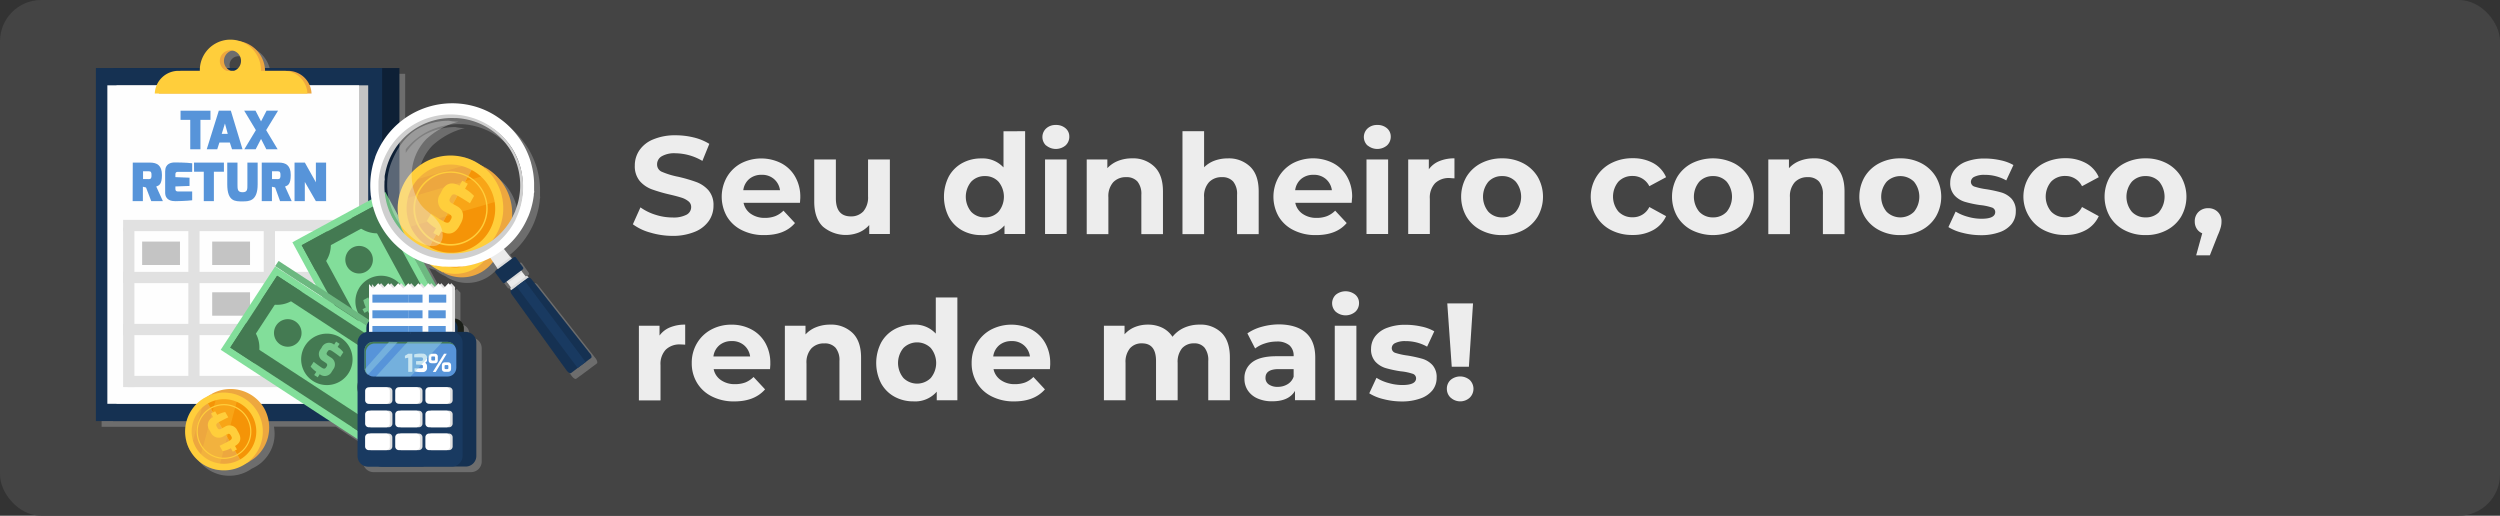 <svg xmlns="http://www.w3.org/2000/svg" viewBox="0 0 605.93 125"><rect x="0" y="0" width="605.93" height="125" fill="#333333" stroke="none"/><defs><style>.cls-1{isolation:isolate;}.cls-2{fill:#444;}.cls-3{fill:#ededed;}.cls-4{fill:gray;opacity:0.7;mix-blend-mode:multiply;}.cls-5{fill:#0e2036;}.cls-6{fill:#153152;}.cls-7{fill:#c4c4c4;}.cls-8{fill:#fefefe;}.cls-9{fill:#eda73f;}.cls-10{fill:#ffce3b;}.cls-11{fill:#5794d9;}.cls-12{fill:#e1e1e1;}.cls-13{fill:#6cb880;}.cls-14{fill:#82de9a;}.cls-15{fill:#447a52;}.cls-16{fill:#75c78a;}.cls-17{fill:#f59407;}.cls-18{opacity:0.3;}.cls-18,.cls-22{mix-blend-mode:screen;}.cls-19{fill:#1b1f19;}.cls-20{fill:#193a61;}.cls-21{fill:#fff;}.cls-22{opacity:0.5;}.cls-23{fill:#91cce1;}.cls-24{fill:#ebebeb;}.cls-25{fill:#dbdbdb;}.cls-26{fill:#cfcfcf;}.cls-27{fill:#f1f1f1;opacity:0.34;}</style></defs><title>saqueanuncio</title><g class="cls-1"><g id="Sacar"><g id="Anuncio"><g id="Deposito"><rect id="Deposito-2" data-name="Deposito" class="cls-2" width="605.93" height="125" rx="10"/></g><path class="cls-3" d="M686.18,768.82a12.61,12.61,0,0,1-4.18-2l1.84-4.1a12.61,12.61,0,0,0,3.6,1.78,13.4,13.4,0,0,0,4.16.67,6.77,6.77,0,0,0,3.43-.68,2.08,2.08,0,0,0,1.1-1.84,1.73,1.73,0,0,0-.65-1.39,5,5,0,0,0-1.68-.89c-.68-.22-1.61-.47-2.77-.74a38.41,38.41,0,0,1-4.4-1.27,7.23,7.23,0,0,1-2.94-2,5.57,5.57,0,0,1-1.22-3.76,6.5,6.5,0,0,1,1.11-3.71,7.4,7.4,0,0,1,3.34-2.64,13.59,13.59,0,0,1,5.45-1,18.46,18.46,0,0,1,4.4.53,13,13,0,0,1,3.76,1.55l-1.68,4.13a13.11,13.11,0,0,0-6.51-1.85,6.1,6.1,0,0,0-3.37.74,2.25,2.25,0,0,0-1.1,2,1.9,1.9,0,0,0,1.26,1.79,19.1,19.1,0,0,0,3.85,1.16,38.18,38.18,0,0,1,4.4,1.28,7.34,7.34,0,0,1,2.94,2,5.44,5.44,0,0,1,1.22,3.73,6.43,6.43,0,0,1-1.12,3.68,7.57,7.57,0,0,1-3.38,2.64,13.9,13.9,0,0,1-5.47,1A19,19,0,0,1,686.18,768.82Z" transform="translate(-528.61 -712.46)"/><path class="cls-3" d="M722.5,761.62H708.83a4.25,4.25,0,0,0,1.74,2.65,5.79,5.79,0,0,0,3.43,1,6.93,6.93,0,0,0,2.5-.42,5.9,5.9,0,0,0,2-1.33l2.79,3c-1.7,2-4.19,2.92-7.45,2.92a11.74,11.74,0,0,1-5.41-1.19,8.64,8.64,0,0,1-3.63-3.31,9.7,9.7,0,0,1,0-9.58,8.84,8.84,0,0,1,3.45-3.33,10.74,10.74,0,0,1,9.73,0,8.31,8.31,0,0,1,3.37,3.28,9.72,9.72,0,0,1,1.23,5C722.6,760.28,722.56,760.75,722.5,761.62Zm-12.26-5.81a4.27,4.27,0,0,0-1.48,2.75h8.9a4.3,4.3,0,0,0-1.48-2.73,4.37,4.37,0,0,0-2.95-1A4.51,4.51,0,0,0,710.24,755.81Z" transform="translate(-528.61 -712.46)"/><path class="cls-3" d="M744.29,751.11v18.07h-5V767a6.89,6.89,0,0,1-2.48,1.79,8.6,8.6,0,0,1-8.77-1.42q-2.09-2.05-2.08-6.08V751.11h5.24v9.43c0,2.92,1.22,4.37,3.66,4.37a4,4,0,0,0,3-1.22,5.2,5.2,0,0,0,1.14-3.65v-8.93Z" transform="translate(-528.61 -712.46)"/><path class="cls-3" d="M777.07,744.26v24.92h-5v-2.09a6.9,6.9,0,0,1-5.64,2.35,9.42,9.42,0,0,1-4.62-1.14,8.2,8.2,0,0,1-3.24-3.26,10.85,10.85,0,0,1,0-9.8A8.26,8.26,0,0,1,761.8,752a9.42,9.42,0,0,1,4.62-1.14,6.89,6.89,0,0,1,5.41,2.18v-8.76Zm-6.45,19.53a5.73,5.73,0,0,0,0-7.29,4.36,4.36,0,0,0-3.29-1.36A4.42,4.42,0,0,0,764,756.5a5.73,5.73,0,0,0,0,7.29,4.45,4.45,0,0,0,3.33,1.36A4.4,4.4,0,0,0,770.62,763.79Z" transform="translate(-528.61 -712.46)"/><path class="cls-3" d="M782.17,747.75a2.83,2.83,0,0,1,0-4.16,3.32,3.32,0,0,1,2.35-.84,3.43,3.43,0,0,1,2.35.8,2.58,2.58,0,0,1,.91,2,2.83,2.83,0,0,1-.91,2.16,3.67,3.67,0,0,1-4.7,0Zm-.27,3.36h5.24v18.07H781.9Z" transform="translate(-528.61 -712.46)"/><path class="cls-3" d="M808.41,752.86q2.07,2,2.07,6v10.35h-5.24v-9.54a4.72,4.72,0,0,0-.94-3.21,3.47,3.47,0,0,0-2.72-1.06,4.18,4.18,0,0,0-3.16,1.23,5.09,5.09,0,0,0-1.17,3.64v8.94H792V751.11h5v2.11a7.09,7.09,0,0,1,2.59-1.76,9.09,9.09,0,0,1,3.39-.62A7.39,7.39,0,0,1,808.41,752.86Z" transform="translate(-528.61 -712.46)"/><path class="cls-3" d="M831.62,752.86c1.38,1.34,2.06,3.33,2.06,6v10.35h-5.24v-9.54a4.72,4.72,0,0,0-.94-3.21,3.45,3.45,0,0,0-2.72-1.06,4.14,4.14,0,0,0-3.15,1.23,5,5,0,0,0-1.18,3.64v8.94h-5.24V744.26h5.24V753a7.14,7.14,0,0,1,2.52-1.6,9.34,9.34,0,0,1,3.22-.55A7.43,7.43,0,0,1,831.62,752.86Z" transform="translate(-528.61 -712.46)"/><path class="cls-3" d="M856.22,761.62H842.55a4.25,4.25,0,0,0,1.74,2.65,5.79,5.79,0,0,0,3.43,1,6.93,6.93,0,0,0,2.5-.42,5.9,5.9,0,0,0,2-1.33l2.79,3c-1.7,2-4.19,2.92-7.45,2.92a11.74,11.74,0,0,1-5.41-1.19,8.64,8.64,0,0,1-3.63-3.31,9.7,9.7,0,0,1,0-9.58A8.91,8.91,0,0,1,842,752a10.74,10.74,0,0,1,9.73,0,8.31,8.31,0,0,1,3.37,3.28,9.72,9.72,0,0,1,1.23,5C856.32,760.28,856.28,760.75,856.22,761.62ZM844,755.81a4.27,4.27,0,0,0-1.48,2.75h8.9a4.3,4.3,0,0,0-1.48-2.73,4.37,4.37,0,0,0-2.95-1A4.53,4.53,0,0,0,844,755.81Z" transform="translate(-528.61 -712.46)"/><path class="cls-3" d="M860.08,747.75a2.83,2.83,0,0,1,0-4.16,3.32,3.32,0,0,1,2.35-.84,3.43,3.43,0,0,1,2.35.8,2.61,2.61,0,0,1,.91,2,2.86,2.86,0,0,1-.91,2.16,3.67,3.67,0,0,1-4.7,0Zm-.27,3.36h5.24v18.07h-5.24Z" transform="translate(-528.61 -712.46)"/><path class="cls-3" d="M877.46,751.51a9.35,9.35,0,0,1,3.67-.67v4.84c-.58,0-1-.07-1.17-.07a4.81,4.81,0,0,0-3.53,1.26,5.1,5.1,0,0,0-1.27,3.78v8.53h-5.24V751.11h5v2.38A5.86,5.86,0,0,1,877.46,751.51Z" transform="translate(-528.61 -712.46)"/><path class="cls-3" d="M887.56,768.25a8.76,8.76,0,0,1-3.54-3.31,9.71,9.71,0,0,1,0-9.6,8.9,8.9,0,0,1,3.54-3.31,10.93,10.93,0,0,1,5.13-1.19,10.78,10.78,0,0,1,5.1,1.19,8.94,8.94,0,0,1,3.53,3.31,9.71,9.71,0,0,1,0,9.6,8.8,8.8,0,0,1-3.53,3.31,10.66,10.66,0,0,1-5.1,1.19A10.81,10.81,0,0,1,887.56,768.25Zm8.43-4.46a5.76,5.76,0,0,0,0-7.29,4.34,4.34,0,0,0-3.3-1.36,4.4,4.4,0,0,0-3.33,1.36,5.73,5.73,0,0,0,0,7.29,4.44,4.44,0,0,0,3.33,1.36A4.37,4.37,0,0,0,896,763.79Z" transform="translate(-528.61 -712.46)"/><path class="cls-3" d="M919.13,768.25a8.84,8.84,0,0,1-3.59-3.31A9.11,9.11,0,0,1,919.13,752a11.18,11.18,0,0,1,5.19-1.19,10.15,10.15,0,0,1,5,1.19,7.08,7.08,0,0,1,3.1,3.41l-4.06,2.18a4.45,4.45,0,0,0-4.06-2.48,4.64,4.64,0,0,0-3.4,1.34,5.67,5.67,0,0,0,0,7.32,4.6,4.6,0,0,0,3.4,1.35,4.39,4.39,0,0,0,4.06-2.49l4.06,2.22a7.25,7.25,0,0,1-3.1,3.36,10,10,0,0,1-5,1.2A11.06,11.06,0,0,1,919.13,768.25Z" transform="translate(-528.61 -712.46)"/><path class="cls-3" d="M938.68,768.25a8.79,8.79,0,0,1-3.55-3.31,9.71,9.71,0,0,1,0-9.6,8.93,8.93,0,0,1,3.55-3.31,11.57,11.57,0,0,1,10.22,0,8.94,8.94,0,0,1,3.53,3.31,9.71,9.71,0,0,1,0,9.6,8.8,8.8,0,0,1-3.53,3.31,11.57,11.57,0,0,1-10.22,0Zm8.43-4.46a5.79,5.79,0,0,0,0-7.29,4.37,4.37,0,0,0-3.31-1.36,4.42,4.42,0,0,0-3.33,1.36,5.73,5.73,0,0,0,0,7.29,4.45,4.45,0,0,0,3.33,1.36A4.41,4.41,0,0,0,947.11,763.79Z" transform="translate(-528.61 -712.46)"/><path class="cls-3" d="M973.6,752.86q2.07,2,2.07,6v10.35h-5.24v-9.54a4.77,4.77,0,0,0-.94-3.21,3.48,3.48,0,0,0-2.72-1.06,4.16,4.16,0,0,0-3.16,1.23,5.09,5.09,0,0,0-1.17,3.64v8.94H957.2V751.11h5v2.11a7,7,0,0,1,2.59-1.76,9.09,9.09,0,0,1,3.39-.62A7.41,7.41,0,0,1,973.6,752.86Z" transform="translate(-528.61 -712.46)"/><path class="cls-3" d="M984.08,768.25a8.76,8.76,0,0,1-3.54-3.31,9.64,9.64,0,0,1,0-9.6,8.9,8.9,0,0,1,3.54-3.31,10.89,10.89,0,0,1,5.12-1.19,10.78,10.78,0,0,1,5.1,1.19,8.94,8.94,0,0,1,3.53,3.31,9.64,9.64,0,0,1,0,9.6,8.8,8.8,0,0,1-3.53,3.31,10.66,10.66,0,0,1-5.1,1.19A10.77,10.77,0,0,1,984.08,768.25Zm8.43-4.46a5.79,5.79,0,0,0,0-7.29,4.72,4.72,0,0,0-6.63,0,5.69,5.69,0,0,0,0,7.29,4.72,4.72,0,0,0,6.63,0Z" transform="translate(-528.61 -712.46)"/><path class="cls-3" d="M1004.28,768.89a11.45,11.45,0,0,1-3.43-1.39l1.75-3.76a10.93,10.93,0,0,0,2.92,1.25,12,12,0,0,0,3.36.49c2.21,0,3.32-.55,3.32-1.64a1.16,1.16,0,0,0-.9-1.11,12.79,12.79,0,0,0-2.79-.57,26.17,26.17,0,0,1-3.66-.78,5.63,5.63,0,0,1-2.5-1.54,4.38,4.38,0,0,1-1.06-3.16,5,5,0,0,1,1-3,6.36,6.36,0,0,1,2.89-2.06,12.37,12.37,0,0,1,4.48-.74,17.51,17.51,0,0,1,3.81.42,10.69,10.69,0,0,1,3.14,1.16l-1.74,3.73a10.41,10.41,0,0,0-5.21-1.35,5.34,5.34,0,0,0-2.52.47,1.39,1.39,0,0,0-.84,1.21,1.21,1.21,0,0,0,.91,1.18,16.37,16.37,0,0,0,2.89.63,31.84,31.84,0,0,1,3.62.79,5.59,5.59,0,0,1,2.46,1.53,4.36,4.36,0,0,1,1,3.09,4.78,4.78,0,0,1-1,3,6.42,6.42,0,0,1-2.94,2,13.11,13.11,0,0,1-4.58.72A17.51,17.51,0,0,1,1004.28,768.89Z" transform="translate(-528.61 -712.46)"/><path class="cls-3" d="M1024,768.25a8.84,8.84,0,0,1-3.59-3.31A9.11,9.11,0,0,1,1024,752a11.21,11.21,0,0,1,5.19-1.19,10.12,10.12,0,0,1,5,1.19,7.08,7.08,0,0,1,3.1,3.41l-4.06,2.18a4.44,4.44,0,0,0-4.06-2.48,4.6,4.6,0,0,0-3.39,1.34,5.64,5.64,0,0,0,0,7.32,4.57,4.57,0,0,0,3.39,1.35,4.39,4.39,0,0,0,4.06-2.49l4.06,2.22a7.25,7.25,0,0,1-3.1,3.36,10,10,0,0,1-5,1.2A11.08,11.08,0,0,1,1024,768.25Z" transform="translate(-528.61 -712.46)"/><path class="cls-3" d="M1043.52,768.25a8.79,8.79,0,0,1-3.55-3.31,9.71,9.71,0,0,1,0-9.6,8.93,8.93,0,0,1,3.55-3.31,10.89,10.89,0,0,1,5.12-1.19,10.78,10.78,0,0,1,5.1,1.19,8.94,8.94,0,0,1,3.53,3.31,9.71,9.71,0,0,1,0,9.6,8.8,8.8,0,0,1-3.53,3.31,10.66,10.66,0,0,1-5.1,1.19A10.77,10.77,0,0,1,1043.52,768.25Zm8.43-4.46a5.79,5.79,0,0,0,0-7.29,4.37,4.37,0,0,0-3.31-1.36,4.42,4.42,0,0,0-3.33,1.36,5.73,5.73,0,0,0,0,7.29,4.45,4.45,0,0,0,3.33,1.36A4.41,4.41,0,0,0,1052,763.79Z" transform="translate(-528.61 -712.46)"/><path class="cls-3" d="M1066.13,763.82a3.1,3.1,0,0,1,.91,2.33,5.21,5.21,0,0,1-.17,1.35,13.39,13.39,0,0,1-.74,2l-1.91,4.84h-3.32l1.47-5.34a2.77,2.77,0,0,1-1.32-1.09,3.16,3.16,0,0,1-.49-1.77,3.1,3.1,0,0,1,.92-2.33,3.26,3.26,0,0,1,2.34-.89A3.16,3.16,0,0,1,1066.13,763.82Z" transform="translate(-528.61 -712.46)"/><path class="cls-3" d="M691,791.81a9.4,9.4,0,0,1,3.68-.67V796q-.87-.06-1.17-.06a4.81,4.81,0,0,0-3.53,1.26,5.07,5.07,0,0,0-1.28,3.77v8.53h-5.24V791.41h5v2.38A5.83,5.83,0,0,1,691,791.81Z" transform="translate(-528.61 -712.46)"/><path class="cls-3" d="M715.24,801.92H701.58a4.21,4.21,0,0,0,1.74,2.65,5.79,5.79,0,0,0,3.43,1,7.16,7.16,0,0,0,2.5-.41,6.14,6.14,0,0,0,2-1.33l2.79,3q-2.55,2.92-7.46,2.92a11.7,11.7,0,0,1-5.4-1.19,8.7,8.7,0,0,1-3.63-3.31,9.12,9.12,0,0,1-1.28-4.8,9.26,9.26,0,0,1,1.26-4.79,8.84,8.84,0,0,1,3.46-3.32,10.23,10.23,0,0,1,4.92-1.19,10.07,10.07,0,0,1,4.8,1.14,8.31,8.31,0,0,1,3.38,3.27,9.78,9.78,0,0,1,1.22,5C715.34,800.57,715.31,801,715.24,801.92ZM703,796.11a4.27,4.27,0,0,0-1.48,2.75h8.9a4.3,4.3,0,0,0-1.48-2.73,4.39,4.39,0,0,0-3-1A4.5,4.5,0,0,0,703,796.11Z" transform="translate(-528.61 -712.46)"/><path class="cls-3" d="M735.24,793.15q2.07,2,2.07,6v10.34h-5.24v-9.53a4.73,4.73,0,0,0-.94-3.21,3.45,3.45,0,0,0-2.72-1.06,4.16,4.16,0,0,0-3.16,1.23,5.07,5.07,0,0,0-1.17,3.64v8.93h-5.24V791.41h5v2.11a6.89,6.89,0,0,1,2.59-1.76,9.09,9.09,0,0,1,3.39-.62A7.44,7.44,0,0,1,735.24,793.15Z" transform="translate(-528.61 -712.46)"/><path class="cls-3" d="M760.65,784.56v24.91h-5v-2.08a6.9,6.9,0,0,1-5.64,2.35,9.42,9.42,0,0,1-4.62-1.14,8.2,8.2,0,0,1-3.24-3.26,10.85,10.85,0,0,1,0-9.8,8.2,8.2,0,0,1,3.24-3.26,9.42,9.42,0,0,1,4.62-1.14,6.89,6.89,0,0,1,5.41,2.18v-8.76Zm-6.45,19.52a5.71,5.71,0,0,0,0-7.28,4.71,4.71,0,0,0-6.62,0,5.71,5.71,0,0,0,0,7.28,4.71,4.71,0,0,0,6.62,0Z" transform="translate(-528.61 -712.46)"/><path class="cls-3" d="M783.08,801.92H769.41a4.26,4.26,0,0,0,1.75,2.65,5.76,5.76,0,0,0,3.42,1,7.16,7.16,0,0,0,2.5-.41,6,6,0,0,0,2-1.33l2.79,3q-2.55,2.92-7.45,2.92a11.74,11.74,0,0,1-5.41-1.19,8.7,8.7,0,0,1-3.63-3.31,9.11,9.11,0,0,1-1.27-4.8,9.26,9.26,0,0,1,1.26-4.79,8.84,8.84,0,0,1,3.46-3.32,10.72,10.72,0,0,1,9.72-.05,8.35,8.35,0,0,1,3.37,3.27,9.79,9.79,0,0,1,1.23,5C783.18,800.57,783.14,801,783.08,801.92Zm-12.26-5.81a4.27,4.27,0,0,0-1.48,2.75h8.9a4.3,4.3,0,0,0-1.48-2.73,4.37,4.37,0,0,0-3-1A4.53,4.53,0,0,0,770.82,796.11Z" transform="translate(-528.61 -712.46)"/><path class="cls-3" d="M824.7,793.14q2,2,2,6v10.34h-5.24v-9.53a4.9,4.9,0,0,0-.89-3.21,3.11,3.11,0,0,0-2.53-1.06,3.76,3.76,0,0,0-2.93,1.19,5.19,5.19,0,0,0-1.07,3.55v9.06H808.8v-9.53q0-4.28-3.42-4.27a3.7,3.7,0,0,0-2.89,1.19,5.15,5.15,0,0,0-1.08,3.55v9.06h-5.24V791.41h5v2.08a6.66,6.66,0,0,1,2.47-1.75,8.33,8.33,0,0,1,3.2-.6,7.81,7.81,0,0,1,3.46.75,6.23,6.23,0,0,1,2.49,2.2,7.46,7.46,0,0,1,2.8-2.18,8.93,8.93,0,0,1,3.71-.77A7.25,7.25,0,0,1,824.7,793.14Z" transform="translate(-528.61 -712.46)"/><path class="cls-3" d="M845.14,793.14q2.25,2,2.25,6v10.31h-4.91v-2.25c-1,1.68-2.82,2.52-5.5,2.52a8.52,8.52,0,0,1-3.61-.7,5.4,5.4,0,0,1-2.34-1.95,5,5,0,0,1-.8-2.82,4.7,4.7,0,0,1,1.89-4q1.9-1.45,5.86-1.45h4.17a3.33,3.33,0,0,0-1-2.63,4.59,4.59,0,0,0-3.13-.93,8.83,8.83,0,0,0-2.83.46,7.57,7.57,0,0,0-2.37,1.22l-1.88-3.66a11.32,11.32,0,0,1,3.54-1.61,15.9,15.9,0,0,1,4.25-.57C841.49,791.14,843.64,791.8,845.14,793.14Zm-4.47,12.45a3.39,3.39,0,0,0,1.48-1.83v-1.84h-3.6c-2.15,0-3.22.7-3.22,2.11a1.87,1.87,0,0,0,.79,1.6,3.58,3.58,0,0,0,2.17.59A4.5,4.5,0,0,0,840.67,805.59Z" transform="translate(-528.61 -712.46)"/><path class="cls-3" d="M852.39,788.05a2.84,2.84,0,0,1,0-4.17,3.76,3.76,0,0,1,4.7,0,2.58,2.58,0,0,1,.91,2,2.83,2.83,0,0,1-.91,2.16,3.67,3.67,0,0,1-4.7,0Zm-.27,3.36h5.24v18.06h-5.24Z" transform="translate(-528.61 -712.46)"/><path class="cls-3" d="M863.91,809.19a11.44,11.44,0,0,1-3.43-1.4l1.75-3.76a10.62,10.62,0,0,0,2.92,1.26,12,12,0,0,0,3.36.49c2.21,0,3.32-.55,3.32-1.65a1.16,1.16,0,0,0-.9-1.1,12.79,12.79,0,0,0-2.79-.57,27.7,27.7,0,0,1-3.66-.78,5.63,5.63,0,0,1-2.5-1.54,4.38,4.38,0,0,1-1.06-3.16,5,5,0,0,1,1-3,6.36,6.36,0,0,1,2.89-2.06,12.16,12.16,0,0,1,4.48-.74,17.51,17.51,0,0,1,3.81.42,10.42,10.42,0,0,1,3.14,1.16l-1.74,3.72a10.5,10.5,0,0,0-5.21-1.34,5.34,5.34,0,0,0-2.52.47,1.38,1.38,0,0,0-.84,1.21,1.21,1.21,0,0,0,.91,1.18,16.37,16.37,0,0,0,2.89.63,31.84,31.84,0,0,1,3.62.79,5.5,5.5,0,0,1,2.46,1.53,4.36,4.36,0,0,1,1,3.09,4.78,4.78,0,0,1-1,3,6.42,6.42,0,0,1-2.94,2,13.11,13.11,0,0,1-4.58.72A17.51,17.51,0,0,1,863.91,809.19Z" transform="translate(-528.61 -712.46)"/><path class="cls-3" d="M880.21,808.85a2.9,2.9,0,0,1-.92-2.16,2.85,2.85,0,0,1,.9-2.14,3.59,3.59,0,0,1,4.64,0,3,3,0,0,1,0,4.3,3.42,3.42,0,0,1-4.6,0ZM879.39,786h6.24l-1,15.34h-4.16Z" transform="translate(-528.61 -712.46)"/></g><path class="cls-4" d="M673,799.35l-14-17.8a0,0,0,0,0,0,0c-.29-.38-.69-.57-.88-.43h0L658,781c-.17-.23-.42-.34-.55-.24l-.08.06-.8-1-.3-.38.47-.35c.15-.11.14-.38,0-.59l-.57-.77-1-1.41a.44.44,0,0,0-.57-.18l-.55.41-1.06-1.33-.78-1a20.9,20.9,0,0,0,2.06-1.93,19.84,19.84,0,0,0,3.78-5.86c.23-.56.44-1.13.62-1.72a20.65,20.65,0,0,0,.54-2.09c.09-.48.16-1,.22-1.44,0-.23,0-.45.07-.67s0-.35,0-.52l0-.58c0-.42,0-.84,0-1.25a19.56,19.56,0,0,0-.74-4.81c0-.15-.08-.3-.13-.45-.13-.42-.27-.83-.43-1.24a19.72,19.72,0,0,0-1.36-2.86,20.12,20.12,0,0,0-6.11-6.54,20.37,20.37,0,0,0-4-2.1,20,20,0,0,0-15,.33,20.22,20.22,0,0,0-4.45,2.67l-.47.4V730.34H594.19a7.39,7.39,0,0,0-7.36-6.87c-.17,0-.33,0-.5,0s-.33,0-.5,0a7.38,7.38,0,0,0-7.35,6.87H553.24v85.57h22a9.43,9.43,0,0,0,0,5.08v0l.06.14c.07.24.15.47.24.7s.07.2.11.29c.13.3.28.59.44.88a.3.3,0,0,0,0,.08h0v0a9.27,9.27,0,0,0,2.14,2.54h0l.11.08a9.93,9.93,0,0,0,.93.67h0a8.43,8.43,0,0,0,1,.54l.26.12c.3.12.6.23.91.33l.2.06a8.62,8.62,0,0,0,1.12.25h.08a9.38,9.38,0,0,0,6.05-1.15c.26-.15.52-.32.76-.49a8.09,8.09,0,0,0,.83-.42,9.47,9.47,0,0,0,1.45-1,9.35,9.35,0,0,0,3.07-5.22,9.46,9.46,0,0,0,0-3.52h15l6.58,4.3v4.14a2.58,2.58,0,0,0,2.58,2.58h23.62a2.58,2.58,0,0,0,2.58-2.58V796.87a2.57,2.57,0,0,0-2.58-2.58h-.43v-1a2.24,2.24,0,0,0-2.14-2.23v-7.64l-.89-.95-.36.37-.35-.37-.86.91-.86-.91-.36.37-.35-.37-.53.57-3.07-5.64.33.13h0l.21.07.2.07.44.13.08,0,.24.06a9.23,9.23,0,0,0,2.47,1.54c.25.17.5.33.77.48a9.89,9.89,0,0,0,1.65.71,9.45,9.45,0,0,0,9.4-2.17,11.19,11.19,0,0,0,1-1.16l1,1.45.18.26-.56.41c-.15.11-.14.38,0,.59l1.62,2.18c.16.22.42.3.56.18l.47-.34h0l.09.12.19.27.74,1.06-.09.06c-.12.1-.09.36.08.6l.07.08,0,0c-.18.14-.1.58.18,1l1,1.38,12.26,17c.4.55.88.86,1.1.7L670,803l1.93-1.45,1.34-1C673.5,800.43,673.36,799.86,673,799.35Zm-84.54-70.73a2.55,2.55,0,0,1-.71,1.72H585a2.51,2.51,0,0,1-.71-1.72,2.11,2.11,0,1,1,4.14,0Zm65.39,21.81h0a1.76,1.76,0,0,1,.14.23c.18.32.35.65.51,1a15.88,15.88,0,0,1,1.24,3.59,16.67,16.67,0,0,1,.38,4.08,16.48,16.48,0,0,1-.84,4.68c-.11.32-.23.64-.35,1h0a2.33,2.33,0,0,1-.11.28h0c-.06.14-.12.27-.17.4-.15.32-.31.64-.48,1h0a12.77,12.77,0,0,0-5.85-11.81c-.24-.16-.49-.3-.74-.44a11.29,11.29,0,0,0-1.11-.53,10.59,10.59,0,0,0-1.07-.66l0,0h0l-.08,0a12.62,12.62,0,0,0-1.24-.58l-.35-.13c-.34-.13-.69-.24-1-.34l-.17,0h0a12.77,12.77,0,0,0-12.59,3.67,12.4,12.4,0,0,1,3.47-8.15,18,18,0,0,1,7.84-4.23,11,11,0,0,1-2.3-.23,15.45,15.45,0,0,0-2.45.18,15.25,15.25,0,0,0-4.8,1.59,13,13,0,0,0-4.78,4.51v-.89l.18-.22,0,0q.4-.48.84-.93a16.41,16.41,0,0,1,12.3-4.94h.42A16.46,16.46,0,0,1,653.8,750.43Zm.55-.21.12.22c0,.06.07.13.11.2a2,2,0,0,1,.13.25,17.4,17.4,0,0,0-2.54-3.59c.09.1.19.18.28.27A17.76,17.76,0,0,1,654.35,750.22Zm-2.23-3a17.78,17.78,0,0,0-3.3-2.81A17.1,17.1,0,0,1,652.12,747.25Z" transform="translate(-528.61 -712.46)"/><rect class="cls-5" x="27.43" y="16.49" width="69.38" height="85.57"/><rect class="cls-6" x="23.24" y="16.49" width="69.38" height="85.57"/><rect class="cls-7" x="28.24" y="20.68" width="61" height="77.19"/><rect class="cls-8" x="26.02" y="20.68" width="61" height="77.19"/><path class="cls-9" d="M598.39,729.63h-5.54v-.15a7.41,7.41,0,0,0-14.81,0v.15h-5.19a5.74,5.74,0,0,0-5.73,5.5h37A5.75,5.75,0,0,0,598.39,729.63Zm-15.5-2.4a2.57,2.57,0,1,1,3.45,2.4h-1.78A2.55,2.55,0,0,1,582.89,727.23Z" transform="translate(-528.61 -712.46)"/><path class="cls-10" d="M597.4,729.63h-5.54v-.15a7.41,7.41,0,0,0-14.82,0v.15h-5.18a5.75,5.75,0,0,0-5.74,5.5h37A5.74,5.74,0,0,0,597.4,729.63Zm-15.51-2.4a2.57,2.57,0,1,1,3.45,2.4h-1.78A2.55,2.55,0,0,1,581.89,727.23Z" transform="translate(-528.61 -712.46)"/><path class="cls-11" d="M572.37,739.29h7.25v2.22h-2.43v7.13h-2.47v-7.13h-2.35Z" transform="translate(-528.61 -712.46)"/><path class="cls-11" d="M581.64,739.29h2.92l2.83,9.35h-2.54l-.54-1.64h-2.52l-.53,1.64h-2.54Zm2.17,5.61-.68-2.51-.78,2.51Z" transform="translate(-528.61 -712.46)"/><path class="cls-11" d="M590.54,739.29l1.34,2.59,1.34-2.59H596L593.12,744l2.78,4.64h-2.74l-1.28-2.51-1.3,2.51h-2.75l2.8-4.64-2.83-4.71Z" transform="translate(-528.61 -712.46)"/><path class="cls-11" d="M560.79,751.87H565c1.66,0,2.86.67,2.86,3s-.72,2.55-1.38,2.8l1.61,3.54h-2.82L564,757.9l-.76-.18v3.49h-2.48Zm3.85,4c.66,0,.69-.33.69-1s-.12-.9-.69-.9h-1.36v1.89Z" transform="translate(-528.61 -712.46)"/><path class="cls-11" d="M568.64,754c0-1.93,1.48-2.17,2.38-2.17,0,0,2.68,0,4.17.2v2.08h-3.41c-.66,0-.66.37-.66.72v.56l3.43.14v2l-3.43.12v.56c0,.68.42.66.79.66h3.28V761c-1.32.18-4.05.22-4.05.22-.82,0-2.5-.14-2.5-2.1Z" transform="translate(-528.61 -712.46)"/><path class="cls-11" d="M575.63,751.87h7.25v2.22h-2.43v7.12H578v-7.12h-2.35Z" transform="translate(-528.61 -712.46)"/><path class="cls-11" d="M583.69,751.87h2.48v5.26c0,1.2,0,1.92,1.24,1.92s1.16-.78,1.16-1.92v-5.26h2.49v5.26c0,4.12-2.1,4.14-3.65,4.14-1.73,0-3.72.11-3.72-4.14Z" transform="translate(-528.61 -712.46)"/><path class="cls-11" d="M592.05,751.87h4.17c1.66,0,2.86.67,2.86,3s-.73,2.55-1.38,2.8l1.61,3.54h-2.82l-1.2-3.31-.77-.18v3.49h-2.47Zm3.85,4c.65,0,.69-.33.69-1s-.13-.9-.69-.9h-1.36v1.89Z" transform="translate(-528.61 -712.46)"/><path class="cls-11" d="M600,751.87h2.5l2.67,4.77v-4.77h2.48v9.34h-2.48l-2.68-4.65v4.65H600Z" transform="translate(-528.61 -712.46)"/><rect class="cls-12" x="29.84" y="55.18" width="2.73" height="38.64"/><rect class="cls-12" x="45.65" y="54.35" width="2.72" height="38.65"/><rect class="cls-12" x="63.92" y="54.35" width="2.73" height="38.65"/><rect class="cls-12" x="80.52" y="54.35" width="2.73" height="38.65"/><rect class="cls-12" x="29.84" y="53.29" width="53.41" height="2.73"/><rect class="cls-7" x="34.45" y="58.55" width="9.17" height="5.68"/><rect class="cls-7" x="51.43" y="58.55" width="9.17" height="5.68"/><rect class="cls-7" x="51.43" y="70.84" width="9.17" height="5.68"/><rect class="cls-12" x="29.84" y="65.89" width="53.41" height="2.73"/><rect class="cls-12" x="29.84" y="78.5" width="53.41" height="2.73"/><rect class="cls-12" x="30.94" y="91.1" width="52.31" height="2.73"/><polygon class="cls-13" points="115.23 86.67 113.88 87.39 92.06 47.23 93.39 46.52 115.23 86.67"/><rect class="cls-14" x="608.92" y="762.67" width="24.13" height="45.71" transform="translate(-828.31 -320.66) rotate(-28.52)"/><path class="cls-15" d="M606.3,773.23l12.34-6.71,17,31.31-12.33,6.71-17-31.31Zm-4.57-1.35L622,809.1l18.26-9.92L620,762l-18.26,9.92Z" transform="translate(-528.61 -712.46)"/><path class="cls-15" d="M618.59,802.91a7.05,7.05,0,0,1,9.57,2.82L622,809.1Z" transform="translate(-528.61 -712.46)"/><path class="cls-15" d="M605.1,778.08a7.07,7.07,0,0,0,2.84-9.57l-6.21,3.37Z" transform="translate(-528.61 -712.46)"/><path class="cls-15" d="M636.85,793a7.05,7.05,0,0,0-2.83,9.56l6.2-3.37Z" transform="translate(-528.61 -712.46)"/><path class="cls-15" d="M623.36,768.16a7.07,7.07,0,0,1-9.57-2.83L620,762Z" transform="translate(-528.61 -712.46)"/><path class="cls-15" d="M625.56,793.62a3.34,3.34,0,1,0,4.52,1.34A3.33,3.33,0,0,0,625.56,793.62Z" transform="translate(-528.61 -712.46)"/><path class="cls-15" d="M618,780.05a6.23,6.23,0,1,0,8.45,2.49A6.23,6.23,0,0,0,618,780.05Z" transform="translate(-528.61 -712.46)"/><path class="cls-15" d="M614.06,772.47a3.34,3.34,0,1,0,4.52,1.34A3.33,3.33,0,0,0,614.06,772.47Z" transform="translate(-528.61 -712.46)"/><path class="cls-16" d="M620.56,788.73a1.88,1.88,0,0,1-2.81-.87l-.8.44-.48-.89.81-.44a7.68,7.68,0,0,1-.61-1.78l1.2-.65c.25.59.76,1.62,1,2.08s.48.79,1,.5l.22-.11c.41-.23.48-.48.21-1l-.41-.76a1.89,1.89,0,0,1,1-2.7l.38-.21a1.93,1.93,0,0,1,3,.82l.78-.42.48.89-.78.42a5.64,5.64,0,0,1,.61,1.8l-1.19.64c-.17-.39-.61-1.35-1.09-2.21-.21-.4-.47-.66-.88-.44l-.27.15c-.34.18-.48.39-.24.85l.4.73a1.93,1.93,0,0,1-.91,2.82Z" transform="translate(-528.61 -712.46)"/><polygon class="cls-13" points="105.81 88.21 104.97 89.49 66.68 64.5 67.53 63.25 105.81 88.21"/><rect class="cls-14" x="595.78" y="776.7" width="24.13" height="45.71" transform="translate(-922.57 159.04) rotate(-56.86)"/><path class="cls-15" d="M589.08,795.7l7.68-11.76,29.84,19.48-7.68,11.76L589.08,795.7Zm-4.66,1,35.47,23.15,11.36-17.4-35.47-23.15-11.36,17.4Z" transform="translate(-528.61 -712.46)"/><path class="cls-15" d="M614,816a7,7,0,0,1,9.75-2.06l-3.86,5.91Z" transform="translate(-528.61 -712.46)"/><path class="cls-15" d="M590.33,800.54a7.06,7.06,0,0,0-2.05-9.77l-3.86,5.92Z" transform="translate(-528.61 -712.46)"/><path class="cls-15" d="M625.35,798.59a7,7,0,0,0,2,9.75l3.85-5.9Z" transform="translate(-528.61 -712.46)"/><path class="cls-15" d="M601.68,783.14a7.05,7.05,0,0,1-9.76,2.05l3.86-5.9Z" transform="translate(-528.61 -712.46)"/><path class="cls-15" d="M615.71,804.51a3.34,3.34,0,1,0,4.62-1A3.34,3.34,0,0,0,615.71,804.51Z" transform="translate(-528.61 -712.46)"/><path class="cls-15" d="M602.62,796.15a6.23,6.23,0,1,0,8.61-1.81A6.22,6.22,0,0,0,602.62,796.15Z" transform="translate(-528.61 -712.46)"/><path class="cls-15" d="M595.55,791.35a3.34,3.34,0,1,0,4.62-1A3.34,3.34,0,0,0,595.55,791.35Z" transform="translate(-528.61 -712.46)"/><path class="cls-16" d="M609,802.58a1.89,1.89,0,0,1-2.89.57l-.5.76-.85-.56.51-.77a7.59,7.59,0,0,1-1.38-1.27l.75-1.15c.5.41,1.43,1.07,1.87,1.36s.79.47,1.12,0l.14-.22c.25-.38.19-.65-.28-.95l-.71-.47a1.88,1.88,0,0,1-.43-2.83l.24-.38a1.93,1.93,0,0,1,3-.68l.48-.74.85.55-.48.75a5.22,5.22,0,0,1,1.38,1.29l-.74,1.13c-.33-.26-1.17-.9-2-1.44-.38-.24-.74-.35-1,0l-.17.27c-.21.32-.23.57.2.86l.69.45a1.93,1.93,0,0,1,.55,2.91Z" transform="translate(-528.61 -712.46)"/><path class="cls-9" d="M632.3,765.76A9.44,9.44,0,0,0,636,778.55l9-16.52A9.41,9.41,0,0,0,632.3,765.76Z" transform="translate(-528.61 -712.46)"/><path class="cls-9" d="M648.82,774.81a9.57,9.57,0,0,1-1.74,2.27,9.45,9.45,0,0,1-11,1.47l9-16.52c.19.1.38.21.55.32A9.42,9.42,0,0,1,648.82,774.81Z" transform="translate(-528.61 -712.46)"/><path class="cls-10" d="M643.48,761.15a9.42,9.42,0,1,0,3.74,12.78A9.41,9.41,0,0,0,643.48,761.15Z" transform="translate(-528.61 -712.46)"/><path class="cls-9" d="M632.09,765.65a7.82,7.82,0,0,0,3.1,10.62l7.53-13.73A7.83,7.83,0,0,0,632.09,765.65Z" transform="translate(-528.61 -712.46)"/><path class="cls-17" d="M642.72,762.54l-7.53,13.73a7.83,7.83,0,1,0,7.53-13.73Z" transform="translate(-528.61 -712.46)"/><path class="cls-10" d="M635.77,775.24a6.65,6.65,0,1,1,9-2.64A6.65,6.65,0,0,1,635.77,775.24Zm6.24-11.4a6.35,6.35,0,1,0,2.52,8.62A6.36,6.36,0,0,0,642,763.84Z" transform="translate(-528.61 -712.46)"/><path class="cls-10" d="M637.44,766.19a2.07,2.07,0,0,1,3.12-.84l.49-.88,1,.54-.49.88a8,8,0,0,1,1.6,1.29l-.72,1.31c-.59-.4-1.66-1-2.16-1.33s-.91-.45-1.22.11l-.14.25c-.25.45-.16.72.38,1l.82.45a2.07,2.07,0,0,1,.69,3.08l-.23.43a2.12,2.12,0,0,1-3.23,1l-.47.84-1-.54.47-.85a6.12,6.12,0,0,1-1.63-1.31l.72-1.29c.4.25,1.36.88,2.31,1.41.43.24.84.32,1.08-.12l.17-.29c.2-.37.21-.65-.29-.93l-.79-.44a2.12,2.12,0,0,1-.83-3.15Z" transform="translate(-528.61 -712.46)"/><g class="cls-18"><path class="cls-10" d="M641.36,760.3,632,763a8.83,8.83,0,0,0-1.33,1.84l12.75-3.73A9.4,9.4,0,0,0,641.36,760.3Z" transform="translate(-528.61 -712.46)"/><path class="cls-10" d="M646.08,763.24,629.64,768a9.54,9.54,0,0,0,.66,5.07l18-5.25A9.55,9.55,0,0,0,646.08,763.24Z" transform="translate(-528.61 -712.46)"/></g><path class="cls-9" d="M628.76,758a12.79,12.79,0,0,0,5.07,17.36L646.12,753A12.79,12.79,0,0,0,628.76,758Z" transform="translate(-528.61 -712.46)"/><path class="cls-9" d="M651.2,770.32a13.18,13.18,0,0,1-2.36,3.08,12.8,12.8,0,0,1-12.78,3,12.4,12.4,0,0,1-2.23-1L646.12,753c.26.14.5.29.74.44A12.8,12.8,0,0,1,651.2,770.32Z" transform="translate(-528.61 -712.46)"/><path class="cls-10" d="M644,751.76A12.79,12.79,0,1,0,649,769.12,12.8,12.8,0,0,0,644,751.76Z" transform="translate(-528.61 -712.46)"/><path class="cls-9" d="M628.47,757.87a10.63,10.63,0,0,0,4.22,14.44l10.22-18.66A10.62,10.62,0,0,0,628.47,757.87Z" transform="translate(-528.61 -712.46)"/><path class="cls-17" d="M642.91,753.65l-10.22,18.66a10.64,10.64,0,1,0,10.22-18.66Z" transform="translate(-528.61 -712.46)"/><path class="cls-10" d="M633.46,770.9a9,9,0,1,1,12.26-3.59A9.05,9.05,0,0,1,633.46,770.9ZM642,755.41a8.63,8.63,0,1,0,3.42,11.71A8.66,8.66,0,0,0,642,755.41Z" transform="translate(-528.61 -712.46)"/><path class="cls-10" d="M635.74,758.61c1.1-2,2.68-2,4.24-1.15l.66-1.19L642,757l-.67,1.2a10.65,10.65,0,0,1,2.18,1.75l-1,1.78c-.8-.54-2.25-1.43-2.94-1.81s-1.23-.61-1.65.16l-.19.34c-.34.6-.22,1,.52,1.39l1.11.61c2.06,1.14,1.56,3.07.94,4.18l-.32.59c-1.31,2.35-3,2.11-4.39,1.35l-.63,1.14-1.33-.74.64-1.15a8.38,8.38,0,0,1-2.2-1.78l1-1.76c.54.35,1.85,1.2,3.14,1.92.59.33,1.14.45,1.47-.15l.22-.4c.28-.5.29-.89-.39-1.27l-1.08-.59a2.88,2.88,0,0,1-1.12-4.29Z" transform="translate(-528.61 -712.46)"/><g class="cls-18"><path class="cls-10" d="M641.06,750.61l-12.67,3.7a12.75,12.75,0,0,0-1.8,2.5l17.33-5.06A12.93,12.93,0,0,0,641.06,750.61Z" transform="translate(-528.61 -712.46)"/><path class="cls-10" d="M647.47,754.6l-22.33,6.52A12.82,12.82,0,0,0,626,768l24.38-7.12A12.82,12.82,0,0,0,647.47,754.6Z" transform="translate(-528.61 -712.46)"/></g><path class="cls-9" d="M576.31,820.82a9.42,9.42,0,0,0,12.86,3.48L579.79,808A9.41,9.41,0,0,0,576.31,820.82Z" transform="translate(-528.61 -712.46)"/><path class="cls-9" d="M592.65,811.44a10,10,0,0,1,1,2.67,9.69,9.69,0,0,1,0,3.94,9.44,9.44,0,0,1-3.07,5.21,9.62,9.62,0,0,1-1.46,1L579.79,808c.19-.11.37-.21.56-.3A9.43,9.43,0,0,1,592.65,811.44Z" transform="translate(-528.61 -712.46)"/><path class="cls-10" d="M578.2,808.88a9.42,9.42,0,1,0,12.86,3.47A9.42,9.42,0,0,0,578.2,808.88Z" transform="translate(-528.61 -712.46)"/><path class="cls-9" d="M576.1,820.94a7.83,7.83,0,0,0,10.69,2.89L579,810.25A7.83,7.83,0,0,0,576.1,820.94Z" transform="translate(-528.61 -712.46)"/><path class="cls-17" d="M579,810.25l7.8,13.58a7.83,7.83,0,1,0-7.8-13.58Z" transform="translate(-528.61 -712.46)"/><path class="cls-10" d="M586.2,822.8a6.64,6.64,0,1,1,2.46-9.07A6.65,6.65,0,0,1,586.2,822.8Zm-6.47-11.26a6.35,6.35,0,1,0,8.67,2.34A6.34,6.34,0,0,0,579.73,811.54Z" transform="translate(-528.61 -712.46)"/><path class="cls-10" d="M579.36,816.66a2.06,2.06,0,0,1,.9-3.1l-.5-.88,1-.54.5.87a7.87,7.87,0,0,1,1.94-.69l.74,1.29c-.65.3-1.76.87-2.27,1.16s-.85.54-.53,1.1l.14.25c.25.44.53.51,1.07.2l.81-.46a2.07,2.07,0,0,1,3,1l.24.42c1,1.73.18,2.7-.83,3.28l.47.83-1,.55-.48-.84a6.19,6.19,0,0,1-2,.7l-.73-1.29c.42-.2,1.46-.7,2.41-1.24.43-.24.71-.54.47-1l-.17-.29c-.21-.36-.45-.52-.94-.24l-.79.45a2.11,2.11,0,0,1-3.12-.94Z" transform="translate(-528.61 -712.46)"/><g class="cls-18"><path class="cls-10" d="M576.37,810.25l-2.53,9.37a9.29,9.29,0,0,0,.88,2.09l3.47-12.82A9.49,9.49,0,0,0,576.37,810.25Z" transform="translate(-528.61 -712.46)"/><path class="cls-10" d="M581.34,807.75l-4.47,16.53a9.44,9.44,0,0,0,4.66,2.08l4.88-18.05A9.5,9.5,0,0,0,581.34,807.75Z" transform="translate(-528.61 -712.46)"/></g><rect class="cls-19" x="90.3" y="77.21" width="22.13" height="26.91" rx="2.24"/><rect class="cls-6" x="88.8" y="77.21" width="22.13" height="26.91" rx="2.24"/><polygon class="cls-12" points="110.29 69.58 109.4 68.63 108.18 69.92 106.97 68.63 105.75 69.92 104.53 68.64 103.32 69.92 102.1 68.64 100.89 69.92 99.93 68.91 99.67 68.64 98.45 69.92 97.24 68.64 96.02 69.92 94.8 68.64 93.59 69.92 92.37 68.64 91.16 69.93 90.14 68.85 90.15 91.45 91.16 92.52 92.38 91.23 93.59 92.52 94.81 91.23 96.02 92.52 97.24 91.23 98.46 92.52 99.67 91.23 99.94 91.51 100.89 92.52 102.1 91.23 103.32 92.52 104.54 91.23 105.75 92.52 106.97 91.23 108.19 92.52 109.4 91.23 110.3 92.18 110.29 69.58"/><polygon class="cls-8" points="109.59 69.58 108.7 68.63 107.48 69.92 106.27 68.63 105.05 69.92 103.83 68.64 102.61 69.92 101.4 68.64 100.18 69.92 99.23 68.91 98.97 68.64 97.75 69.92 96.53 68.64 95.32 69.92 94.1 68.64 92.88 69.92 91.67 68.64 90.45 69.93 89.44 68.85 89.44 91.45 90.45 92.52 91.67 91.23 92.89 92.52 94.1 91.23 95.32 92.52 96.53 91.23 97.75 92.52 98.97 91.23 99.23 91.51 100.18 92.52 101.4 91.23 102.62 92.52 103.83 91.23 105.05 92.52 106.27 91.23 107.48 92.52 108.7 91.23 109.59 92.18 109.59 69.58"/><rect class="cls-11" x="103.95" y="71.41" width="4.21" height="1.94"/><rect class="cls-11" x="103.82" y="75.21" width="4.21" height="1.93"/><path class="cls-6" d="M621.2,792.9a2.58,2.58,0,0,0-2.58,2.58V823a2.57,2.57,0,0,0,2.58,2.58h10.14V792.9Z" transform="translate(-528.61 -712.46)"/><path class="cls-6" d="M641.48,792.9H631.34v32.64h10.14a2.58,2.58,0,0,0,2.58-2.58V795.48A2.59,2.59,0,0,0,641.48,792.9Z" transform="translate(-528.61 -712.46)"/><rect class="cls-11" x="90.26" y="71.41" width="8.83" height="1.94"/><rect class="cls-11" x="99.09" y="71.41" width="3.32" height="1.94"/><rect class="cls-11" x="99.09" y="75.21" width="3.32" height="1.93"/><rect class="cls-11" x="90.26" y="75.21" width="8.83" height="1.93"/><rect class="cls-11" x="99.09" y="79.01" width="3.32" height="1.94"/><rect class="cls-11" x="90.26" y="79.01" width="8.83" height="1.93"/><rect class="cls-11" x="103.82" y="79.01" width="4.21" height="1.93"/><rect class="cls-11" x="99.44" y="86.31" width="8.59" height="3.18"/><path class="cls-20" d="M617.85,792.9a2.59,2.59,0,0,0-2.58,2.58V823a2.58,2.58,0,0,0,2.58,2.58H628V792.9Z" transform="translate(-528.61 -712.46)"/><path class="cls-20" d="M638.13,792.9H628v32.64h10.14a2.58,2.58,0,0,0,2.58-2.58V795.48A2.59,2.59,0,0,0,638.13,792.9Z" transform="translate(-528.61 -712.46)"/><path class="cls-12" d="M622.82,806.33h-4.2a.89.89,0,0,0-.89.9v2.23a.89.89,0,0,0,.89.89h4.2a.89.89,0,0,0,.9-.89v-2.23A.9.9,0,0,0,622.82,806.33Z" transform="translate(-528.61 -712.46)"/><path class="cls-12" d="M622.82,812h-4.2a.89.89,0,0,0-.89.9v2.23a.89.89,0,0,0,.89.89h4.2a.89.89,0,0,0,.9-.89V812.9A.9.9,0,0,0,622.82,812Z" transform="translate(-528.61 -712.46)"/><path class="cls-12" d="M622.8,817.54h-4.2a.9.9,0,0,0-.89.9v2.23a.89.89,0,0,0,.89.89h4.2a.89.89,0,0,0,.9-.89v-2.23A.9.9,0,0,0,622.8,817.54Z" transform="translate(-528.61 -712.46)"/><path class="cls-12" d="M630.12,806.31h-4.2a.89.89,0,0,0-.9.89v2.23a.9.9,0,0,0,.9.9h4.2a.89.89,0,0,0,.89-.9V807.2A.89.89,0,0,0,630.12,806.31Z" transform="translate(-528.61 -712.46)"/><path class="cls-12" d="M630.12,812h-4.2a.89.89,0,0,0-.9.89v2.24a.89.89,0,0,0,.9.89h4.2a.89.89,0,0,0,.89-.89v-2.24A.89.89,0,0,0,630.12,812Z" transform="translate(-528.61 -712.46)"/><path class="cls-12" d="M630.12,817.54h-4.2a.9.9,0,0,0-.9.9v2.23a.89.89,0,0,0,.9.89h4.2a.89.89,0,0,0,.89-.89v-2.23A.9.9,0,0,0,630.12,817.54Z" transform="translate(-528.61 -712.46)"/><path class="cls-12" d="M637.43,806.31h-4.2a.89.89,0,0,0-.9.89v2.23a.9.9,0,0,0,.9.9h4.2a.89.89,0,0,0,.89-.9V807.2A.89.89,0,0,0,637.43,806.31Z" transform="translate(-528.61 -712.46)"/><path class="cls-12" d="M637.43,812h-4.2a.89.89,0,0,0-.9.89v2.24a.89.89,0,0,0,.9.89h4.2a.89.89,0,0,0,.89-.89v-2.24A.89.89,0,0,0,637.43,812Z" transform="translate(-528.61 -712.46)"/><path class="cls-12" d="M637.43,817.54h-4.2a.9.9,0,0,0-.9.9v2.23a.89.89,0,0,0,.9.89h4.2a.89.89,0,0,0,.89-.89v-2.23A.9.9,0,0,0,637.43,817.54Z" transform="translate(-528.61 -712.46)"/><path class="cls-21" d="M622.2,806.33H618a.89.89,0,0,0-.89.9v2.23a.89.89,0,0,0,.89.89h4.2a.89.89,0,0,0,.89-.89v-2.23A.89.89,0,0,0,622.2,806.33Z" transform="translate(-528.61 -712.46)"/><path class="cls-21" d="M622.2,812H618a.89.89,0,0,0-.89.9v2.23a.89.89,0,0,0,.89.89h4.2a.89.89,0,0,0,.89-.89V812.9A.89.89,0,0,0,622.2,812Z" transform="translate(-528.61 -712.46)"/><path class="cls-21" d="M622.18,817.54H618a.9.9,0,0,0-.9.9v2.23a.89.89,0,0,0,.9.89h4.2a.89.89,0,0,0,.89-.89v-2.23A.9.9,0,0,0,622.18,817.54Z" transform="translate(-528.61 -712.46)"/><path class="cls-21" d="M629.49,806.31h-4.2a.89.89,0,0,0-.89.89v2.23a.89.89,0,0,0,.89.9h4.2a.9.9,0,0,0,.9-.9V807.2A.9.9,0,0,0,629.49,806.31Z" transform="translate(-528.61 -712.46)"/><path class="cls-21" d="M629.49,812h-4.2a.89.89,0,0,0-.89.89v2.24a.89.89,0,0,0,.89.89h4.2a.9.9,0,0,0,.9-.89v-2.24A.9.9,0,0,0,629.49,812Z" transform="translate(-528.61 -712.46)"/><path class="cls-21" d="M629.49,817.54h-4.2a.9.9,0,0,0-.89.9v2.23a.89.89,0,0,0,.89.89h4.2a.9.9,0,0,0,.9-.89v-2.23A.91.91,0,0,0,629.49,817.54Z" transform="translate(-528.61 -712.46)"/><path class="cls-21" d="M636.81,806.31h-4.2a.89.89,0,0,0-.9.89v2.23a.9.9,0,0,0,.9.9h4.2a.89.89,0,0,0,.89-.9V807.2A.89.89,0,0,0,636.81,806.31Z" transform="translate(-528.61 -712.46)"/><path class="cls-21" d="M636.81,812h-4.2a.89.89,0,0,0-.9.89v2.24a.89.89,0,0,0,.9.89h4.2a.89.89,0,0,0,.89-.89v-2.24A.89.89,0,0,0,636.81,812Z" transform="translate(-528.61 -712.46)"/><path class="cls-21" d="M636.81,817.54h-4.2a.9.9,0,0,0-.9.9v2.23a.89.89,0,0,0,.9.89h4.2a.89.89,0,0,0,.89-.89v-2.23A.9.9,0,0,0,636.81,817.54Z" transform="translate(-528.61 -712.46)"/><rect class="cls-11" x="88.34" y="82.86" width="22.26" height="8.4" rx="2.13"/><path class="cls-21" d="M626.75,798.69l.8-.5h1v4.4h-1v-3.44l-.79.17Z" transform="translate(-528.61 -712.46)"/><path class="cls-21" d="M629,798.35a6.05,6.05,0,0,1,2-.17,1,1,0,0,1,1.11,1.08v.28a.8.8,0,0,1-.49.86c.35.13.49.46.49.91v.22a1,1,0,0,1-1.16,1.1,5.82,5.82,0,0,1-1.87-.17v-.73h1.44c.42,0,.6,0,.6-.36v-.13c0-.32-.2-.37-.57-.38l-1.1-.05V800l1.1-.06c.41,0,.58-.07.58-.37v-.14c0-.32-.27-.36-.58-.36H629Z" transform="translate(-528.61 -712.46)"/><path class="cls-21" d="M632.49,799c0-.51.21-.8.82-.8h.61a.7.7,0,0,1,.8.8v.71c0,.51-.21.79-.81.79h-.61c-.59,0-.81-.28-.81-.79Zm.92.84h.38c.24,0,.27-.1.27-.27v-.44c0-.22-.07-.27-.25-.27h-.39c-.18,0-.27,0-.27.27v.44C633.15,799.73,633.19,799.83,633.41,799.83Zm2.82-1.64h.66l-2.67,4.4h-.7Zm-.52,2.88c0-.51.21-.8.82-.8h.6c.59,0,.81.29.81.8v.71c0,.5-.21.79-.81.79h-.62c-.58,0-.8-.29-.8-.79Zm.92.84H637c.24,0,.28-.1.28-.27v-.44c0-.22-.09-.27-.27-.27h-.38c-.18,0-.27.05-.27.27v.44C636.37,801.81,636.41,801.91,636.63,801.91Z" transform="translate(-528.61 -712.46)"/><path class="cls-15" d="M638.89,796.33a2.14,2.14,0,0,0-1.48-.61h-18a2.14,2.14,0,0,0-2.13,2.13V802a2.18,2.18,0,0,0,.31,1.12,2.16,2.16,0,0,1-.64-1.52v-4.15a2.13,2.13,0,0,1,2.13-2.13h18A2.14,2.14,0,0,1,638.89,796.33Z" transform="translate(-528.61 -712.46)"/><g class="cls-22"><path class="cls-23" d="M622.91,795.32,617,802a2.13,2.13,0,0,0,.77,1.3l7.22-7.93Z" transform="translate(-528.61 -712.46)"/><polygon class="cls-23" points="98.8 82.86 91.12 91.25 99.52 91.25 107.21 82.86 98.8 82.86"/></g><g id="_8" data-name="8"><path class="cls-24" d="M656.63,780.77l-.46.34h0l-1.93,1.44-.73.54c-.14.11-.39,0-.55-.22l-.17-.24-.37-.53-.74-1.05-.19-.28-.08-.12h0l-2.12-3-.18-.25L647.47,775l-.27-.38a.36.36,0,0,1,0-.48l.53-.39,1.93-1.44.23-.16c.11-.09.32,0,.45.13l.43.54.78,1,1.05,1.33,1.64,2.06.65.84.3.37.8,1,.4.5.19.23C656.75,780.4,656.77,780.66,656.63,780.77Z" transform="translate(-528.61 -712.46)"/><path class="cls-25" d="M658.47,782.6l-.77.58-1.93,1.44-1,.77c-.13.09-.38,0-.55-.25l-.22-.29-1.48-2-.07-.09c-.17-.23-.21-.5-.08-.6l.08-.06,1-.71,1.93-1.44.68-.5.09-.07c.12-.1.37,0,.54.25l.07.09.64.86,1.06,1.43C658.57,782.24,658.6,782.51,658.47,782.6Z" transform="translate(-528.61 -712.46)"/><path class="cls-6" d="M671.88,799.21l-1.33,1-1.94,1.45L667,802.89c-.22.16-.71-.15-1.1-.69l-12.26-17-1-1.38c-.28-.39-.37-.83-.18-1h0l.31-.22,1-.72,0,0,1.89-1.41,0,0,.65-.5.3-.22h0c.19-.13.58.06.88.44h0l14,17.8C672,798.48,672.12,799.05,671.88,799.21Z" transform="translate(-528.61 -712.46)"/><polygon class="cls-25" points="126.58 65.97 125.93 66.46 124 67.89 123.07 68.59 122.88 68.31 122.8 68.19 122.8 68.19 120.68 65.17 120.5 64.92 120.41 64.77 120.96 64.36 121.23 64.16 123.17 62.72 123.69 62.33 123.99 62.7 125.63 64.77 126.28 65.6 126.58 65.97"/><path class="cls-6" d="M655.36,777.71l-.47.35-.63.47L652.32,780l-.33.24-.58.44-.47.35a.43.43,0,0,1-.56-.18l-1.63-2.18a.44.44,0,0,1,0-.6l.55-.41h0l.84-.62,1.93-1.44.54-.41h0l.56-.41a.43.43,0,0,1,.56.18l1,1.41.58.78A.43.43,0,0,1,655.36,777.71Z" transform="translate(-528.61 -712.46)"/><polygon class="cls-20" points="141.94 87.75 140 89.18 125.19 69.42 127.09 68.01 127.13 67.98 141.94 87.75"/><path class="cls-21" d="M653.21,765.5c-.17.31-.35.62-.53.92-.07.1-.13.2-.2.29a4,4,0,0,1-.23.34h0c-.1.15-.2.3-.31.44l-.23.31a1.84,1.84,0,0,0-.17.22l-.1.12h0l-.07.09-.15.18c-.22.25-.44.5-.67.74l-.12.12-.24.25h0l-.74.68-.12.11-.27.22c-.26.21-.52.42-.79.61l0,0-.09.07-.19.13-.1.07h0l-.22.15L647,772a1,1,0,0,0-.15.1l-.12.06-.19.11c-.31.17-.61.33-.93.48l-.16.07-.33.16-1,.4-.18.07-.23.07h0l-.12,0c-.36.12-.72.23-1.08.32l-.19,0h0l-.21.05H642l-.13,0c-.35.08-.7.14-1,.2h-.07l-.7.09q-.71.07-1.41.09h-1.15l-.6,0-.53,0-.22,0-.66-.09-.6-.11-.2,0h0l-.27-.06-.45-.11h0l-.06,0a14.46,14.46,0,0,1-1.46-.44l-.2-.08-.27-.1-.2-.08-.12,0-.36-.15-.31-.15h0l-.34-.16a11,11,0,0,1-1.12-.62l-.19-.11-.2-.12-.68-.46-.2-.14,0,0q-.54-.4-1.05-.84l-.12-.1-.13-.12h0l-.06-.05-.59-.56a16,16,0,0,1-1.35-1.5l-.27-.35a.44.44,0,0,1-.08-.11,1.33,1.33,0,0,1-.14-.19c-.25-.33-.48-.68-.7-1v0l-.08-.12-.32-.57-.39-.74c-.16-.33-.31-.67-.45-1s-.24-.59-.34-.9a.42.42,0,0,0,0-.1c0-.08-.05-.15-.07-.23s-.09-.27-.13-.41v0s0,0,0,0h0a1.21,1.21,0,0,1,0-.18,15.49,15.49,0,0,1-.47-2.27.19.19,0,0,1,0-.08c-.05-.34-.08-.67-.11-1h0c0-.53,0-1.06,0-1.6a1.09,1.09,0,0,0,0-.18c0-.08,0-.16,0-.25a.76.76,0,0,1,0-.15,1.09,1.09,0,0,1,0-.18l0-.48c0-.15,0-.3.05-.46s0,0,0,0a.17.17,0,0,1,0-.07,16.57,16.57,0,0,1,1.17-4.38c.14-.34.3-.68.46-1s.24-.47.37-.7.32-.55.48-.82l.1-.15.4-.59.11-.15c.15-.2.29-.4.45-.6l.28-.34h0l.09-.1a17,17,0,0,1,10.89-5.88h0a16.33,16.33,0,0,1,2.63-.12A17,17,0,0,1,653,748.84l.12.21.11.2.14.25.08.16a16,16,0,0,1,.73,1.64l.08.21c0,.13.1.27.14.41s0,.13.07.2a12.33,12.33,0,0,1,.37,1.32q.11.42.18.84c0,.25.09.52.13.77h0a17.84,17.84,0,0,1,.15,2.32c0,.19,0,.38,0,.57s0,.39,0,.58h0a16.64,16.64,0,0,1-.55,3.34h0l0,0a1,1,0,0,1,0,.14,5.76,5.76,0,0,1-.18.59c-.09.29-.19.57-.29.85h0c-.07.17-.14.35-.22.52A15.48,15.48,0,0,1,653.21,765.5Zm3.39-.45a17.52,17.52,0,0,0,.63-1.71,21.5,21.5,0,0,0,.53-2.1c.09-.47.17-1,.23-1.44,0-.22,0-.44.07-.67s0-.34,0-.52,0-.38,0-.58c0-.42,0-.83,0-1.25a19.63,19.63,0,0,0-.74-4.81c0-.15-.08-.29-.12-.44-.13-.43-.27-.84-.43-1.24a19.39,19.39,0,0,0-1.37-2.87,19.88,19.88,0,0,0-6.11-6.53,19.12,19.12,0,0,0-4-2.1,19.92,19.92,0,0,0-19.42,3,19.92,19.92,0,0,0-6.34,8.76l0,.08h0q-.22.63-.42,1.29c-.09.33-.18.65-.25,1a20.17,20.17,0,0,0-.41,6.52c0,.27.06.54.1.8s.09.59.14.88.13.62.2.93a20.3,20.3,0,0,0,.66,2.18c.09.27.2.54.31.81a17,17,0,0,0,.93,1.92c.13.25.26.49.41.72a19.64,19.64,0,0,0,1.15,1.71,1.83,1.83,0,0,0,.13.16c.12.16.24.32.37.47a19.51,19.51,0,0,0,1.36,1.51l.47.44h0l.11.11a19.32,19.32,0,0,0,1.57,1.3c.22.17.44.32.67.48s.7.46,1.06.67l.48.28.25.14.55.29.21.09a4.39,4.39,0,0,0,.44.21l.19.09c.46.2.93.38,1.41.56h0l.2.07.21.07.43.14.08,0c.47.14,1,.27,1.44.37l.23,0,.1,0,.44.08h.06l1,.15h.11l.25,0,.28,0,1,.06h1.22c.4,0,.79,0,1.19-.06l.47,0,.31,0a21,21,0,0,0,2.78-.54c.59-.16,1.17-.35,1.74-.56s1.23-.49,1.82-.77l.51-.26.84-.47a22.48,22.48,0,0,0,2-1.34l.46-.37a19.69,19.69,0,0,0,5.83-7.79Z" transform="translate(-528.61 -712.46)"/><path class="cls-26" d="M653.92,764.89a17.76,17.76,0,0,0,.93-11.48,18.13,18.13,0,0,0-.57-1.81c0-.09-.07-.18-.11-.27a17.85,17.85,0,0,0-.76-1.67l-.08-.16a17.78,17.78,0,0,0-5.89-6.44,17.7,17.7,0,0,0-12.37-2.65h0a17.62,17.62,0,0,0-11.28,6.81c-.21.29-.42.58-.63.89-.08.14-.17.27-.26.41l0,.05-.17.28q-.27.45-.51.93l-.21.41h0l-.09.21h0a17.45,17.45,0,0,0-1.58,6.08l0,.57c0,.06,0,.12,0,.19v.11q0,.52,0,1h0a18,18,0,0,0,.29,2.66c.06.32.13.65.21,1a17.49,17.49,0,0,0,5.25,8.82h0a17.84,17.84,0,0,0,4,2.75l.41.19a15,15,0,0,0,1.61.65,14.77,14.77,0,0,0,2,.56,17.48,17.48,0,0,0,1.76.3c.43.05.87.09,1.31.11h.18c.34,0,.69,0,1,0a17.59,17.59,0,0,0,14.15-7.84c.19-.29.38-.59.56-.89l.14-.26c.1-.17.2-.35.29-.53h0C653.61,765.57,653.77,765.23,653.92,764.89ZM652.42,749h0c.05.08.09.16.13.24.18.31.36.64.52,1a17,17,0,0,1,1.24,3.6,16.55,16.55,0,0,1,.37,4.07,16.35,16.35,0,0,1-.83,4.68c-.11.33-.23.65-.36,1h0c0,.09-.07.18-.11.27h0l-.18.4c-.15.32-.31.63-.48,1a16.5,16.5,0,0,1-4.55,5.31c-.28.21-.57.42-.86.61a16.43,16.43,0,0,1-9.61,2.72l-.43,0a16.93,16.93,0,0,1-2.95-.44,18.7,18.7,0,0,1-1.84-.57c-.34-.13-.67-.26-1-.41l-.44-.21q-.63-.3-1.23-.66a17.66,17.66,0,0,1-2.44-1.78h0l-.26-.23c-.35-.32-.68-.65-1-1s-.76-.88-1.11-1.35a16.91,16.91,0,0,1-1.57-2.58l-.36-.8c-.18-.42-.34-.85-.48-1.28a14.5,14.5,0,0,1-.43-1.6c-.12-.54-.21-1.09-.28-1.65a16,16,0,0,1-.09-2.4c0-.28,0-.55.05-.82s0-.33,0-.49,0-.2,0-.3c0-.34.1-.68.16-1a16.3,16.3,0,0,1,2.33-5.76,8.73,8.73,0,0,1,.5-.74.76.76,0,0,1,.11-.14c.19-.26.38-.51.58-.75l0,0q.4-.48.84-.93a16.43,16.43,0,0,1,12.29-4.94l.43,0h0A16.46,16.46,0,0,1,652.42,749Z" transform="translate(-528.61 -712.46)"/></g><path id="_9" data-name="9" class="cls-27" d="M623.09,761.68a15.21,15.21,0,0,1,.44-10c1.41-3.4,3.38-6.44,6.67-8.19a15,15,0,0,1,7.26-1.76,10.91,10.91,0,0,0,2.3.22,18,18,0,0,0-7.84,4.24,12.62,12.62,0,0,0-3.42,10.39,11.88,11.88,0,0,0,1.91,5.2c1.15,1.72,3.07,2.59,4.23,4.23a5.76,5.76,0,0,1,1.27,3.64c-.25,3.95-4.83,2.28-6.82.82A16.55,16.55,0,0,1,623.09,761.68Z" transform="translate(-528.61 -712.46)"/></g></g></svg>